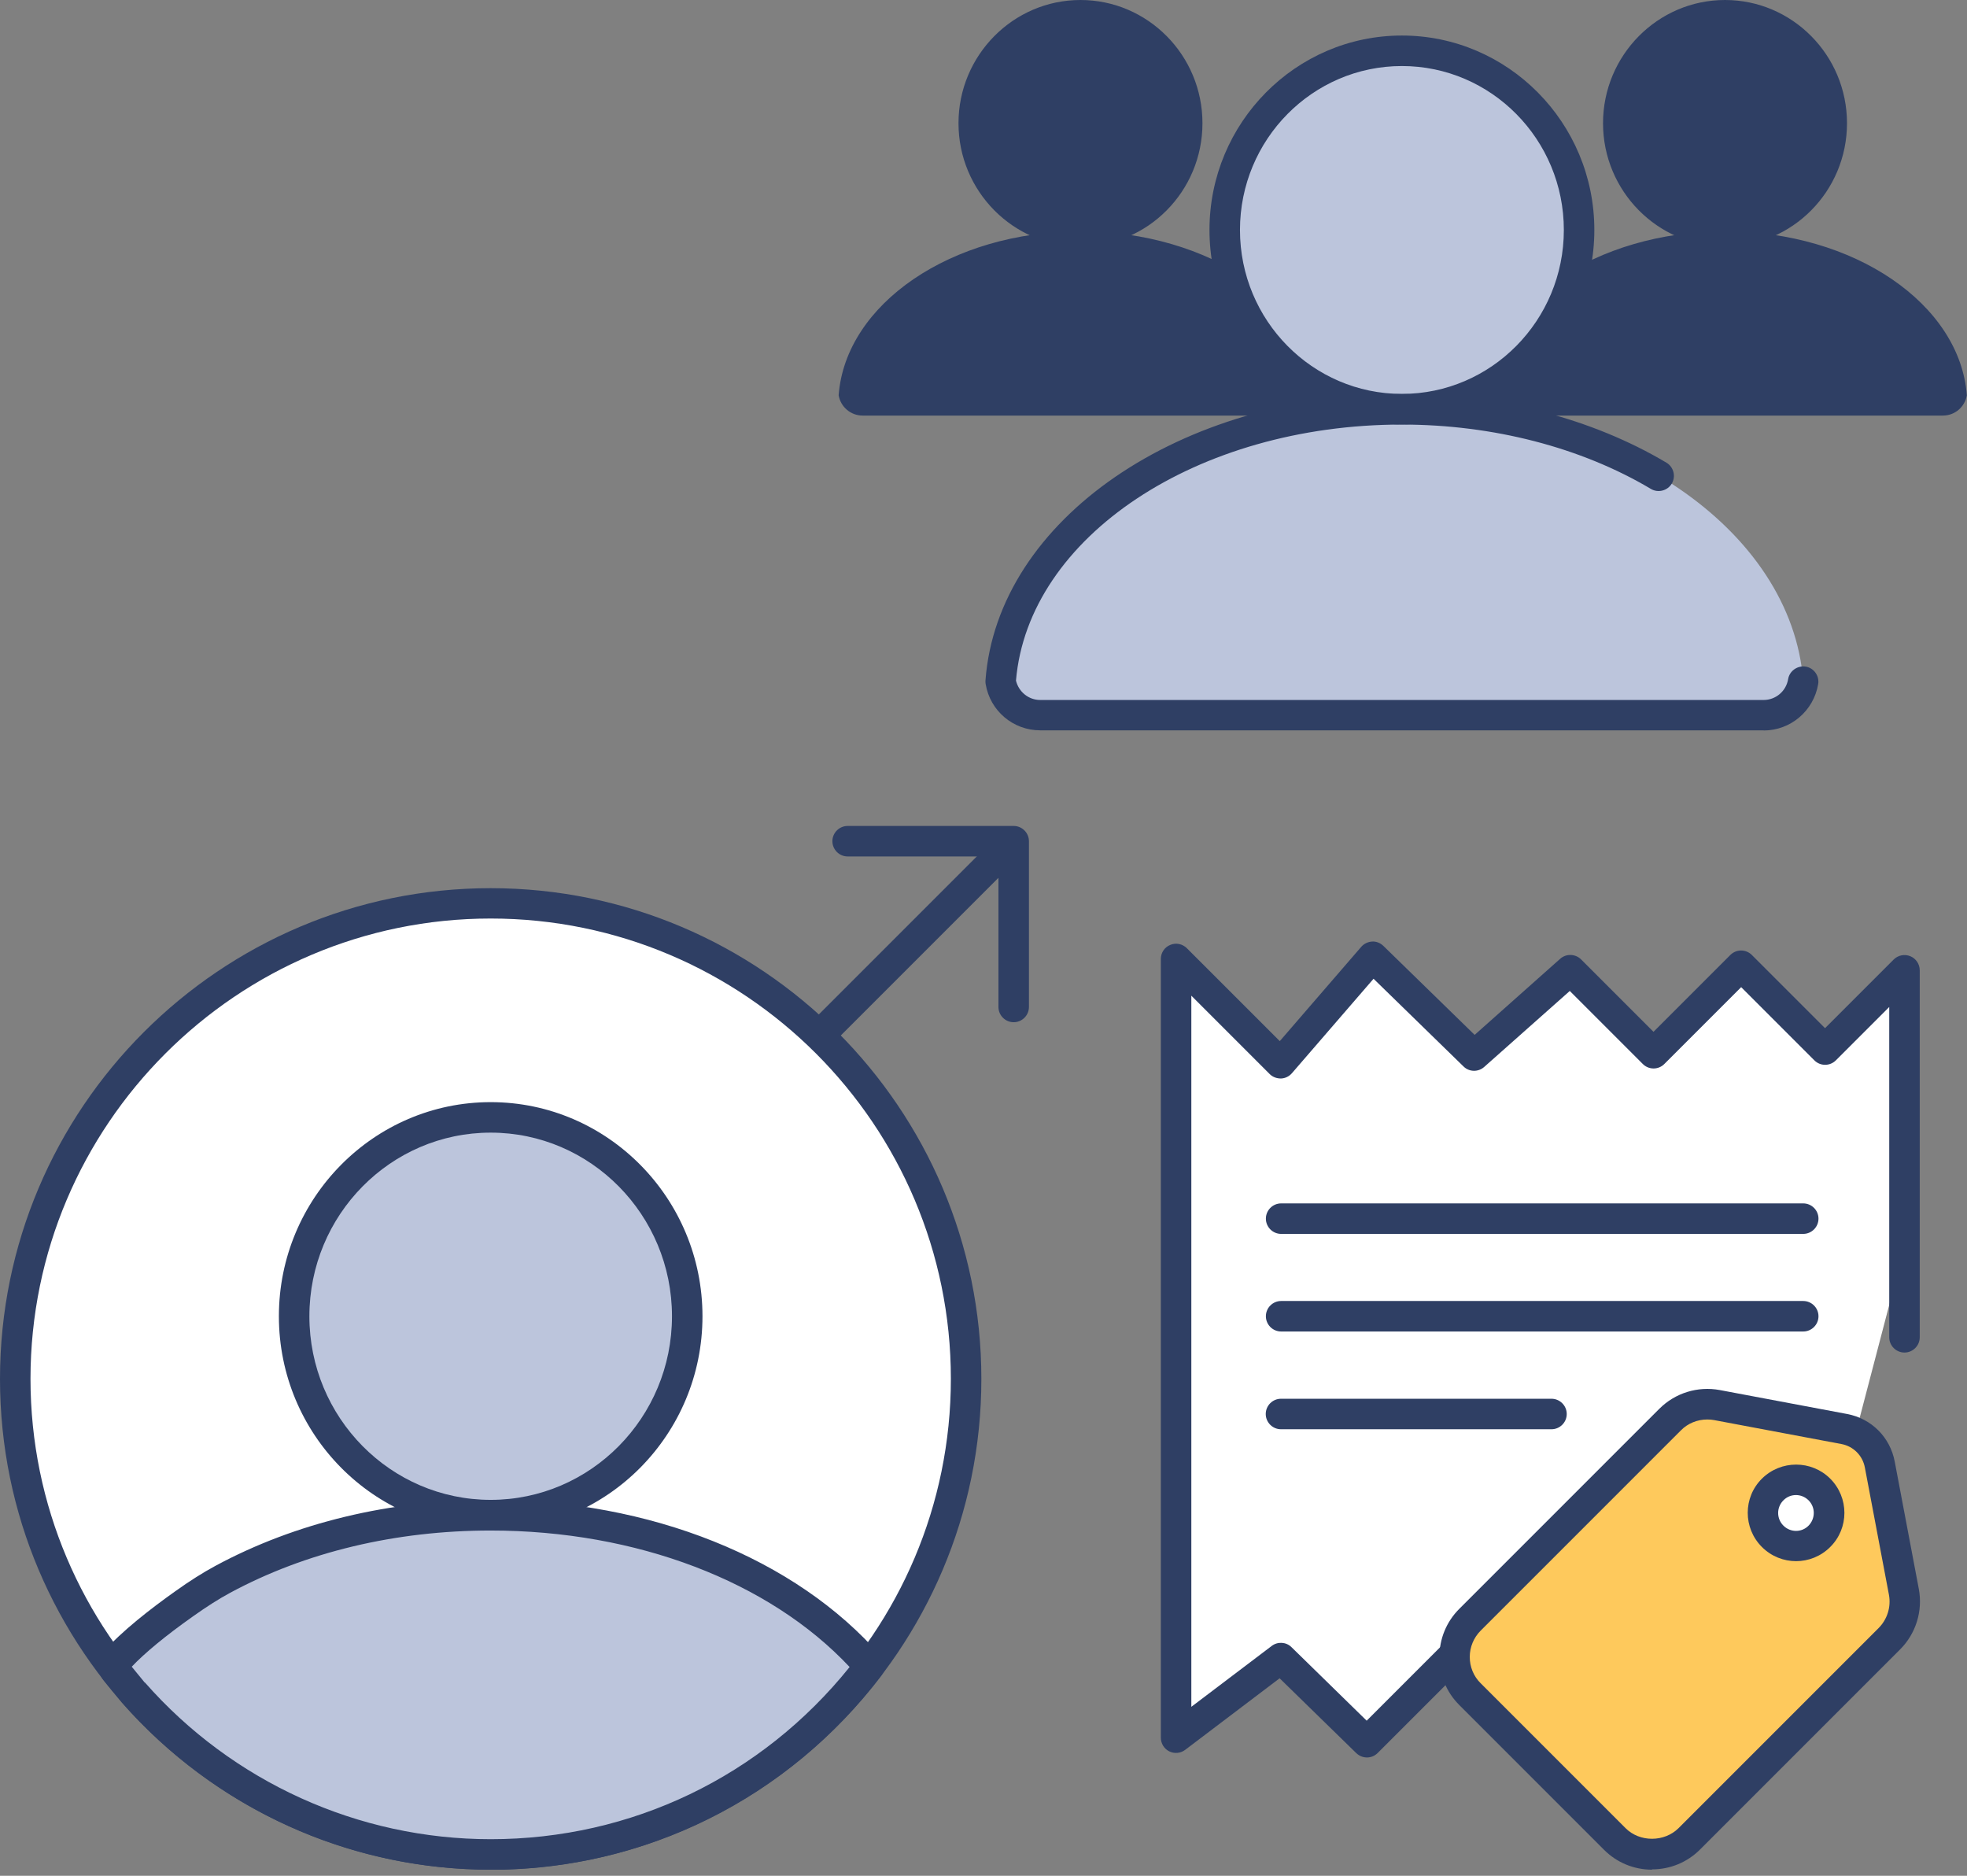 <svg width="129" height="123" viewBox="0 0 129 123" fill="none" xmlns="http://www.w3.org/2000/svg">
<rect x="0" y="0" width="129" height="123" fill="#808080" stroke="none"/>
<g clip-path="url(#clip0_270_434)">
<path d="M32.18 121.6C49.4 121.6 63.36 107.64 63.36 90.42C63.36 73.2 49.4 59.24 32.18 59.24C14.96 59.24 1 73.2 1 90.42C1 107.64 14.96 121.6 32.18 121.6Z" fill="white"/>
<path d="M32.18 122.6C14.44 122.6 0 108.17 0 90.42C0 72.67 14.44 58.24 32.18 58.24C49.92 58.24 64.36 72.68 64.36 90.42C64.36 108.16 49.92 122.61 32.18 122.61V122.6ZM32.18 60.23C15.54 60.23 2 73.77 2 90.41C2 107.05 15.54 120.6 32.18 120.6C48.82 120.6 62.36 107.06 62.36 90.41C62.36 73.76 48.82 60.23 32.18 60.23Z" fill="#2F3F64"/>
<path d="M32.18 99.35C39.299 99.35 45.07 93.512 45.07 86.311C45.07 79.109 39.299 73.27 32.18 73.27C25.061 73.27 19.29 79.109 19.29 86.311C19.29 93.512 25.061 99.35 32.18 99.35Z" fill="#BCC5DC"/>
<path d="M7.34 109.261C12.5 103.321 21.7 99.351 32.18 99.351C42.66 99.351 51.86 103.311 57.02 109.261C51.32 116.761 42.32 121.601 32.18 121.601C22.04 121.601 13.03 116.761 7.34 109.261Z" fill="#BCC5DC"/>
<path d="M32.18 100.351C24.52 100.351 18.29 94.05 18.29 86.311C18.29 78.57 24.52 72.27 32.18 72.27C39.84 72.27 46.07 78.57 46.07 86.311C46.07 94.05 39.84 100.351 32.18 100.351ZM32.18 74.27C25.62 74.27 20.29 79.671 20.29 86.311C20.29 92.951 25.62 98.35 32.18 98.35C38.74 98.35 44.07 92.951 44.07 86.311C44.07 79.671 38.74 74.27 32.18 74.27Z" fill="#2F3F64"/>
<path d="M32.18 122.601C22.92 122.601 14.1 118.601 7.98 111.631C7.98 111.631 7.97 111.611 7.96 111.601L6.8 110.191C6.35 109.641 6.35 108.851 6.8 108.321C7.93 106.991 9.96 105.431 11.47 104.361C12.46 103.651 13.31 103.121 14.12 102.681C19.36 99.851 25.6 98.351 32.17 98.351C42.62 98.351 52.19 102.181 57.77 108.601C58.08 108.961 58.1 109.481 57.81 109.861C51.66 117.951 42.32 122.601 32.17 122.601H32.18ZM9.5 110.321C15.24 116.851 23.5 120.601 32.18 120.601C41.42 120.601 49.95 116.491 55.72 109.311C50.45 103.691 41.73 100.361 32.18 100.361C25.95 100.361 20.04 101.771 15.08 104.451C14.34 104.851 13.57 105.341 12.64 106.001C10.87 107.251 9.48 108.401 8.64 109.291L9.5 110.341V110.321Z" fill="#2F3F64"/>
<path fill-rule="evenodd" clip-rule="evenodd" d="M124.92 81.669V87.699V63.629L119.71 68.839L114.2 63.329L108.46 69.079L103 63.619L96.69 69.229L90.04 62.739L83.99 69.739L77.14 62.879V91.419V113.939L84.02 108.729L89.65 114.239L95.39 108.499L100.72 114.529L105.37 108.349L112.02 114.829L118.07 107.839" fill="white"/>
<path d="M112.02 115.83C111.76 115.83 111.51 115.73 111.32 115.55L105.48 109.86L101.51 115.14C101.33 115.38 101.05 115.53 100.75 115.54C100.46 115.56 100.16 115.43 99.96 115.2L95.34 109.96L90.35 114.95C89.96 115.34 89.34 115.34 88.94 114.95L83.92 110.05L77.73 114.74C77.43 114.97 77.02 115.01 76.68 114.84C76.34 114.67 76.13 114.32 76.13 113.94V62.88C76.13 62.48 76.37 62.11 76.75 61.96C77.12 61.8 77.55 61.89 77.84 62.18L83.93 68.27L89.27 62.09C89.45 61.88 89.71 61.76 89.98 61.74C90.25 61.72 90.52 61.83 90.72 62.02L96.71 67.86L102.32 62.87C102.71 62.52 103.32 62.54 103.69 62.91L108.44 67.66L113.48 62.62C113.87 62.23 114.5 62.23 114.89 62.62L119.69 67.42L124.19 62.92C124.48 62.63 124.91 62.55 125.28 62.7C125.65 62.85 125.9 63.22 125.9 63.62V87.69C125.9 88.24 125.45 88.69 124.9 88.69C124.35 88.69 123.9 88.24 123.9 87.69V66.03L120.4 69.53C120.01 69.92 119.38 69.92 118.99 69.53L114.19 64.73L109.15 69.77C108.76 70.16 108.13 70.16 107.74 69.77L102.95 64.98L97.34 69.96C96.95 70.31 96.35 70.3 95.98 69.93L90.08 64.18L84.73 70.37C84.55 70.58 84.29 70.71 84.01 70.72C83.72 70.72 83.46 70.62 83.27 70.43L78.13 65.29V111.92L83.4 107.93C83.79 107.63 84.35 107.66 84.7 108.01L89.63 112.83L94.67 107.79C94.87 107.59 95.12 107.48 95.41 107.5C95.69 107.5 95.95 107.63 96.13 107.84L100.64 112.96L104.55 107.75C104.72 107.52 104.99 107.38 105.27 107.35C105.56 107.33 105.84 107.43 106.05 107.63L111.95 113.37L117.3 107.18C117.66 106.76 118.29 106.72 118.71 107.08C119.13 107.44 119.17 108.07 118.81 108.49L112.77 115.49C112.59 115.7 112.33 115.82 112.06 115.84C112.05 115.84 112.03 115.84 112.02 115.84V115.83Z" fill="#2F3F64"/>
<path d="M118.26 80.91H84.019C83.469 80.91 83.019 80.46 83.019 79.91C83.019 79.36 83.469 78.91 84.019 78.91H118.26C118.81 78.91 119.26 79.36 119.26 79.91C119.26 80.46 118.81 80.91 118.26 80.91Z" fill="#2F3F64"/>
<path d="M118.26 87.31H84.019C83.469 87.31 83.019 86.86 83.019 86.31C83.019 85.76 83.469 85.31 84.019 85.31H118.26C118.81 85.31 119.26 85.76 119.26 86.31C119.26 86.86 118.81 87.31 118.26 87.31Z" fill="#2F3F64"/>
<path d="M101.75 93.72H84.01C83.46 93.72 83.01 93.27 83.01 92.72C83.01 92.17 83.46 91.72 84.01 91.72H101.75C102.3 91.72 102.75 92.17 102.75 92.72C102.75 93.27 102.3 93.72 101.75 93.72Z" fill="#2F3F64"/>
<path fill-rule="evenodd" clip-rule="evenodd" d="M96.4 111.09L105.9 120.59C107.25 121.94 109.43 121.94 110.78 120.59L123.9 107.47C124.71 106.66 125.06 105.51 124.85 104.39L123.28 96.04C123.06 94.86 122.13 93.94 120.95 93.71L112.6 92.14C111.48 91.93 110.33 92.28 109.52 93.09L96.4 106.21C95.05 107.56 95.05 109.74 96.4 111.09Z" fill="#FEC95C"/>
<path d="M108.35 122.6C107.16 122.6 106.04 122.14 105.2 121.3L95.7 111.8C94.86 110.96 94.4 109.84 94.4 108.65C94.4 107.46 94.86 106.34 95.7 105.5L108.82 92.38C109.86 91.34 111.34 90.88 112.79 91.15L121.14 92.72C122.74 93.02 123.96 94.25 124.26 95.84L125.84 104.19C126.11 105.64 125.65 107.12 124.61 108.16L111.49 121.28C110.65 122.12 109.53 122.58 108.34 122.58L108.35 122.6ZM111.96 93.08C111.32 93.08 110.69 93.33 110.23 93.8L97.11 106.92C96.65 107.38 96.39 108 96.39 108.65C96.39 109.3 96.64 109.92 97.11 110.38L106.61 119.88C107.54 120.81 109.15 120.8 110.08 119.88L123.2 106.76C123.77 106.19 124.03 105.37 123.88 104.57L122.3 96.22C122.15 95.44 121.55 94.84 120.77 94.69L112.42 93.12C112.27 93.09 112.12 93.08 111.97 93.08H111.96Z" fill="#2F3F64"/>
<path d="M119.881 99.808C120.211 98.655 119.543 97.454 118.391 97.125C117.238 96.796 116.037 97.463 115.708 98.616C115.379 99.768 116.046 100.969 117.199 101.298C118.351 101.627 119.552 100.96 119.881 99.808Z" fill="white"/>
<path d="M117.79 102.37C116.98 102.37 116.17 102.06 115.55 101.44C114.31 100.2 114.31 98.19 115.55 96.96C116.79 95.73 118.8 95.73 120.03 96.96C121.27 98.2 121.27 100.21 120.03 101.44C119.41 102.06 118.6 102.37 117.79 102.37ZM116.96 98.38C116.5 98.84 116.5 99.58 116.96 100.04C117.42 100.5 118.16 100.5 118.61 100.04C119.06 99.58 119.07 98.84 118.61 98.38C118.15 97.92 117.41 97.92 116.96 98.38Z" fill="#2F3F64"/>
<path d="M54.12 68.51C53.86 68.51 53.61 68.41 53.41 68.22C53.02 67.83 53.02 67.2 53.41 66.81L65.23 54.99C65.62 54.6 66.25 54.6 66.64 54.99C67.03 55.38 67.03 56.01 66.64 56.4L54.82 68.22C54.62 68.42 54.37 68.51 54.11 68.51H54.12Z" fill="#2F3F64"/>
<path d="M66.48 67.03C65.93 67.03 65.48 66.58 65.48 66.03V56.16H55.59C55.04 56.16 54.59 55.71 54.59 55.16C54.59 54.61 55.04 54.16 55.59 54.16H66.48C67.03 54.16 67.48 54.61 67.48 55.16V66.03C67.48 66.58 67.03 67.03 66.48 67.03Z" fill="#2F3F64"/>
<path d="M97.269 25.92C97.719 19.93 104.65 15.17 113.13 15.17C121.61 15.17 128.54 19.94 128.99 25.92C128.86 26.68 128.21 27.25 127.42 27.25H98.84C98.059 27.25 97.4 26.68 97.269 25.92ZM113.13 1C117 1 120.13 4.17 120.13 8.08C120.13 11.99 116.99 15.16 113.13 15.16C109.27 15.16 106.13 11.99 106.13 8.08C106.13 4.17 109.27 1 113.13 1ZM113.13 16.16C108.72 16.16 105.13 12.53 105.13 8.08C105.13 3.63 108.72 0 113.13 0C117.54 0 121.13 3.62 121.13 8.08C121.13 12.54 117.54 16.16 113.13 16.16ZM113.13 2C109.82 2 107.13 4.73 107.13 8.08C107.13 11.43 109.82 14.16 113.13 14.16C116.44 14.16 119.13 11.43 119.13 8.08C119.13 4.73 116.44 2 113.13 2Z" fill="#2F3F64"/>
<path d="M55 25.92C55.45 19.93 62.38 15.17 70.86 15.17C79.34 15.17 86.27 19.94 86.72 25.92C86.59 26.68 85.94 27.25 85.15 27.25H56.57C55.79 27.25 55.13 26.68 55 25.92ZM70.86 1C74.73 1 77.86 4.17 77.86 8.08C77.86 11.99 74.72 15.16 70.86 15.16C67 15.16 63.86 11.99 63.86 8.08C63.86 4.17 67 1 70.86 1ZM70.86 16.16C66.45 16.16 62.86 12.53 62.86 8.08C62.86 3.63 66.45 0 70.86 0C75.27 0 78.86 3.62 78.86 8.08C78.86 12.54 75.27 16.16 70.86 16.16ZM70.86 2C67.55 2 64.86 4.73 64.86 8.08C64.86 11.43 67.55 14.16 70.86 14.16C74.17 14.16 76.86 11.43 76.86 8.08C76.86 4.73 74.17 2 70.86 2Z" fill="#2F3F64"/>
<path d="M65.62 44.68C66.36 34.74 77.87 26.83 91.94 26.83C106.01 26.83 117.51 34.74 118.26 44.68C118.05 45.93 116.96 46.89 115.66 46.89H68.22C66.92 46.89 65.83 45.94 65.62 44.68ZM91.94 3.32C98.36 3.32 103.56 8.58 103.56 15.07C103.56 21.56 98.36 26.82 91.94 26.82C85.52 26.82 80.32 21.56 80.32 15.07C80.32 8.58 85.52 3.32 91.94 3.32Z" fill="#BCC5DC"/>
<path d="M115.66 47.89H68.22C66.44 47.89 64.93 46.61 64.64 44.85C64.63 44.77 64.62 44.69 64.63 44.61C65.42 34.08 77.41 25.84 91.94 25.84C98.26 25.84 104.42 27.44 109.29 30.34C109.76 30.62 109.92 31.24 109.64 31.71C109.36 32.18 108.74 32.34 108.27 32.06C103.7 29.34 97.91 27.84 91.94 27.84C78.51 27.84 67.43 35.2 66.63 44.63C66.81 45.37 67.46 45.9 68.22 45.9H115.66C116.46 45.9 117.14 45.32 117.27 44.53C117.36 43.99 117.88 43.63 118.42 43.71C118.96 43.8 119.33 44.32 119.24 44.86C118.94 46.62 117.43 47.9 115.66 47.9V47.89Z" fill="#2F3F64"/>
<path d="M91.94 27.83C84.98 27.83 79.32 22.11 79.32 15.08C79.32 8.05 84.98 2.33 91.94 2.33C98.9 2.33 104.56 8.05 104.56 15.08C104.56 22.11 98.9 27.83 91.94 27.83ZM91.94 4.33C86.08 4.33 81.32 9.15 81.32 15.08C81.32 21.01 86.08 25.83 91.94 25.83C97.8 25.83 102.56 21.01 102.56 15.08C102.56 9.15 97.8 4.33 91.94 4.33Z" fill="#2F3F64"/>
</g>
<defs>
<clipPath id="clip0_270_434">
<rect width="128.99" height="122.6" fill="white"/>
</clipPath>
</defs>
</svg>

